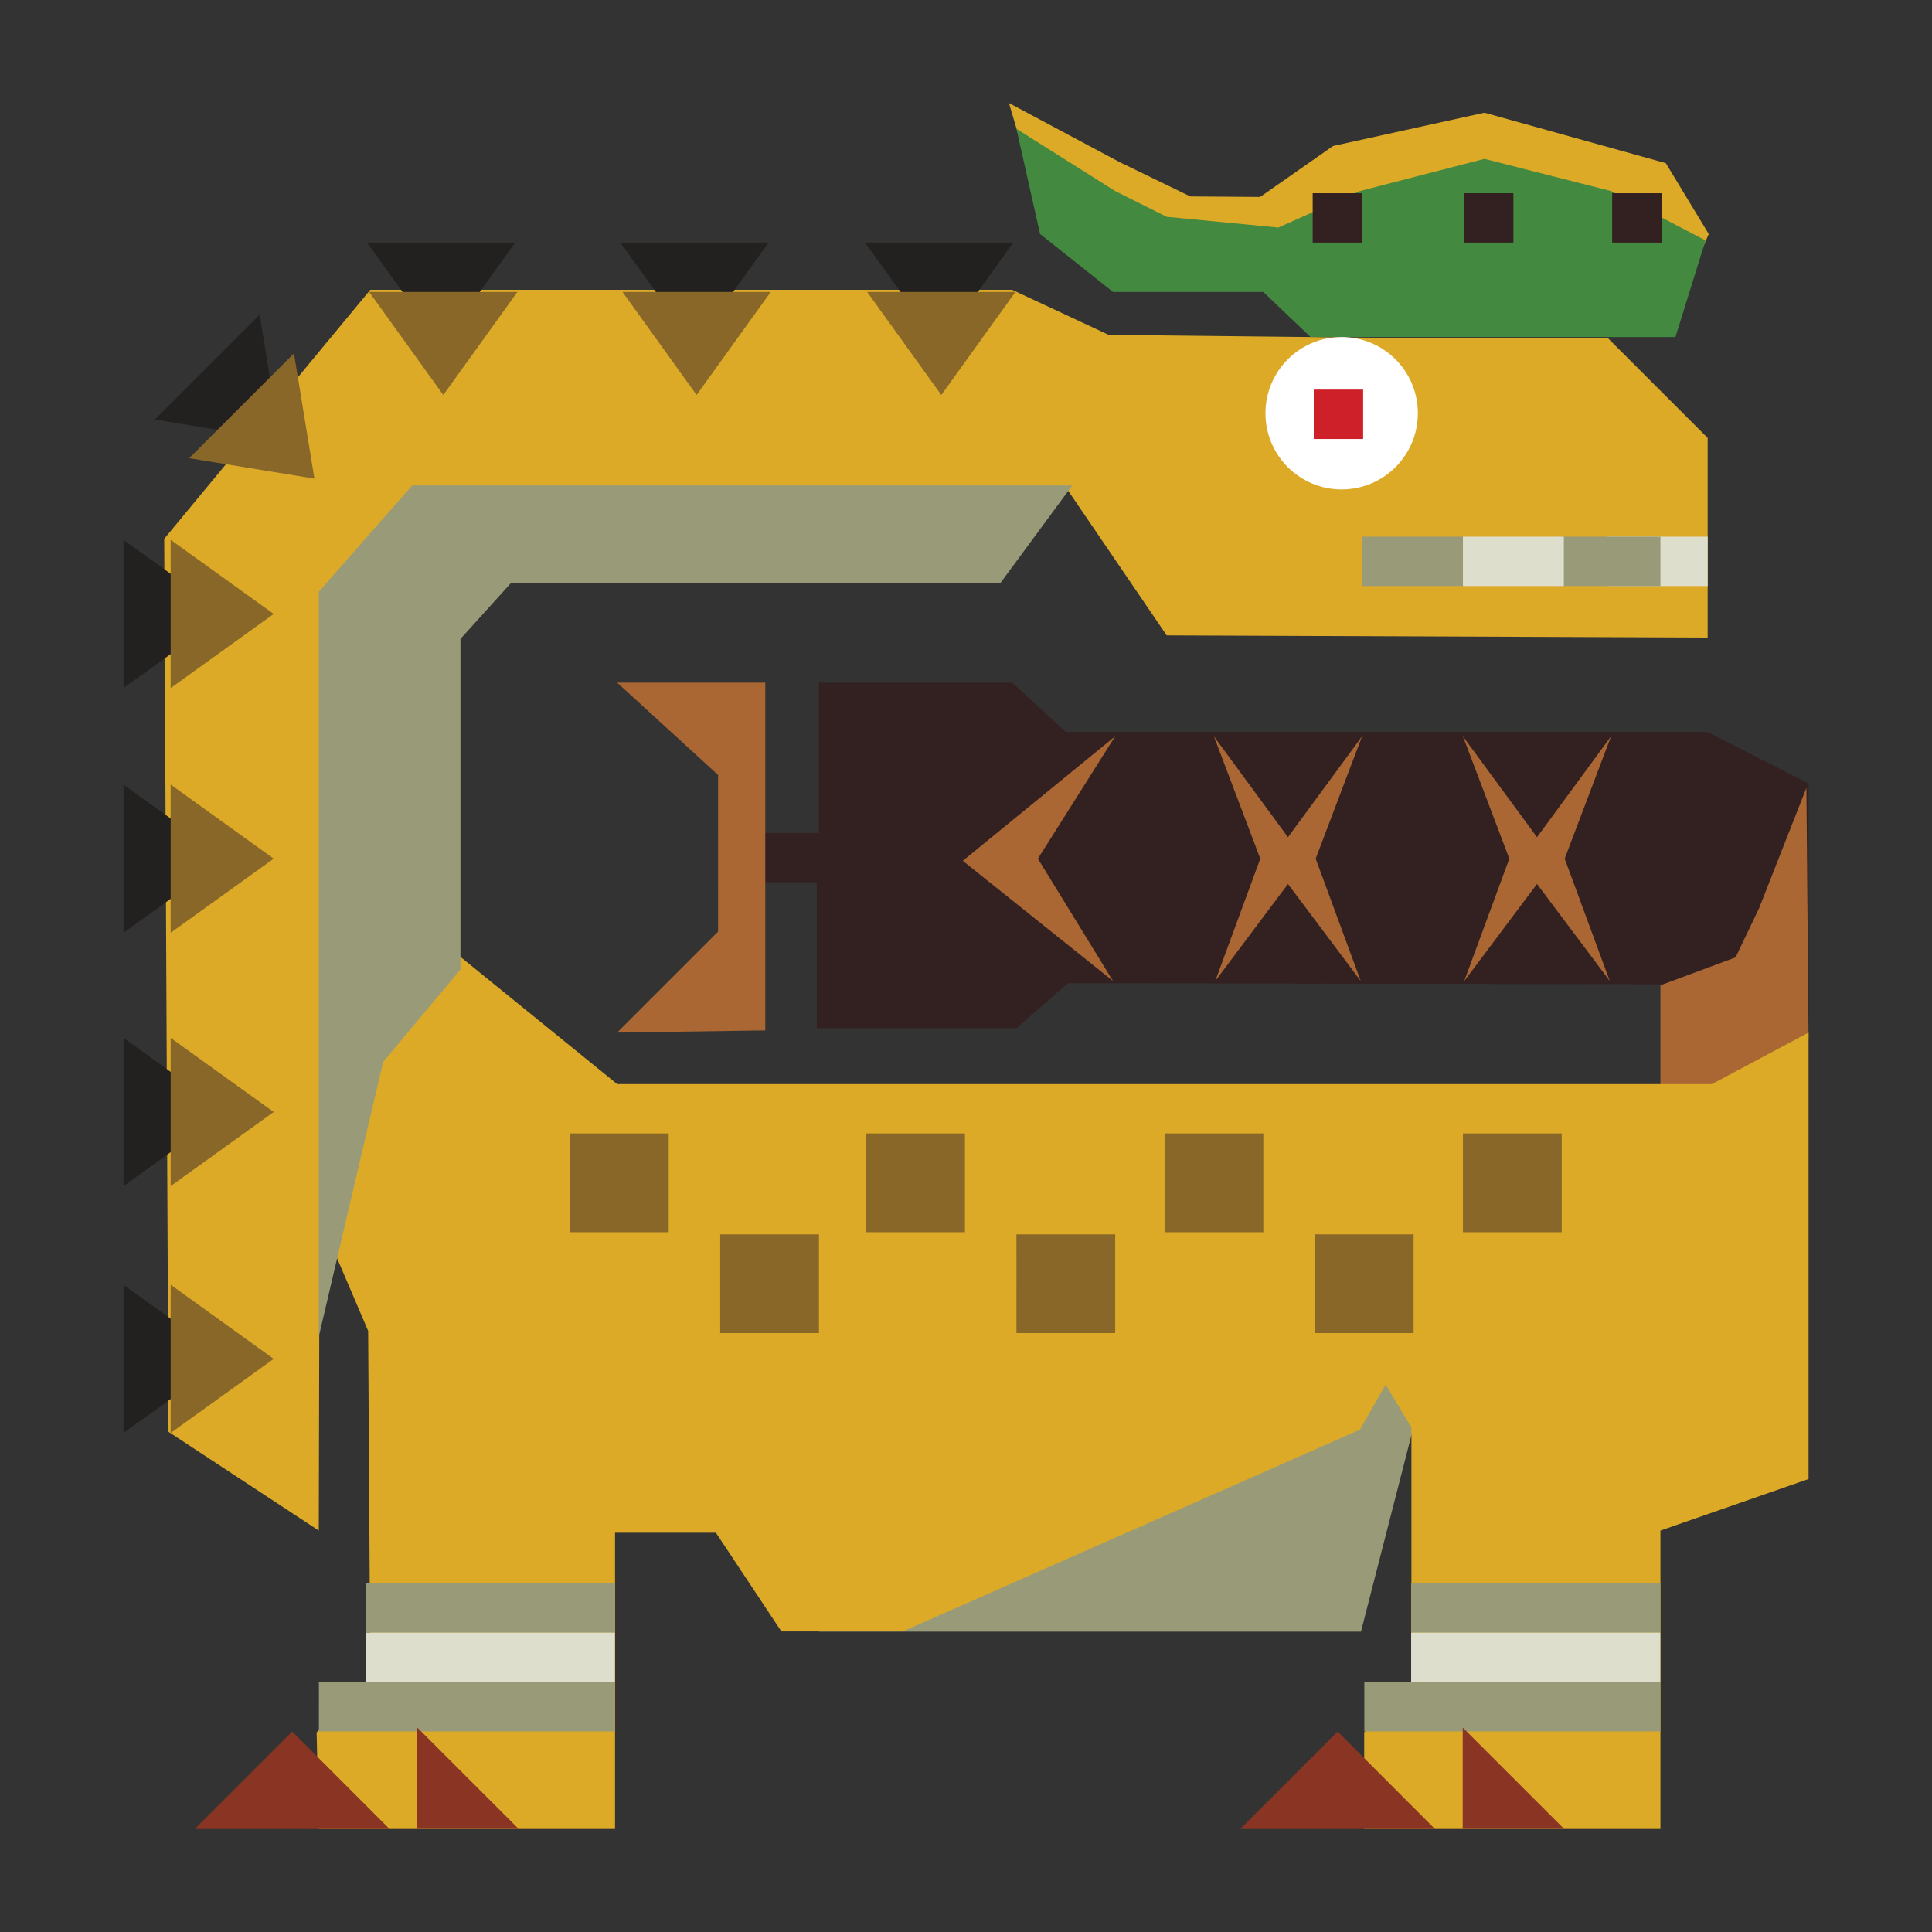 <?xml version="1.0" encoding="UTF-8" standalone="no"?>
<svg
   xmlns:dc="http://purl.org/dc/elements/1.1/"
   xmlns:cc="http://creativecommons.org/ns#"
   xmlns:rdf="http://www.w3.org/1999/02/22-rdf-syntax-ns#"
   xmlns:svg="http://www.w3.org/2000/svg"
   xmlns="http://www.w3.org/2000/svg"
   xmlns:sodipodi="http://sodipodi.sourceforge.net/DTD/sodipodi-0.dtd"
   xmlns:inkscape="http://www.inkscape.org/namespaces/inkscape"
   width="150"
   height="150"
   viewBox="0 0 150 150"
   id="svg2"
   version="1.1"
   inkscape:version="0.91 r13725"
   sodipodi:docname="Larinoth.svg">
  <rect x="0" y="0" width="150" height="150" fill="#333333" stroke="none"/>
  <defs
     id="defs56" />
  <sodipodi:namedview
     pagecolor="#ffffff"
     bordercolor="#666666"
     borderopacity="1"
     objecttolerance="10"
     gridtolerance="10"
     guidetolerance="10"
     inkscape:pageopacity="0"
     inkscape:pageshadow="2"
     inkscape:window-width="1044"
     inkscape:window-height="811"
     id="namedview54"
     showgrid="false"
     inkscape:zoom="1.5733333"
     inkscape:cx="69.746863"
     inkscape:cy="80.409856"
     inkscape:window-x="0"
     inkscape:window-y="0"
     inkscape:window-maximized="0"
     inkscape:current-layer="svg2" />
  <g
     id="g4186"
     inkscape:export-xdpi="103.19"
     inkscape:export-ydpi="103.19">
    <path
       id="path4"
       d="M55.75 64.667h7.833V53h15l4.167 3.833h49.832l7.834 4v25.833L129 86.25v-9.832l-46.084-.084-4 3.5h-15.5V68.5H55.75"
       fill="#332121" />
    <path
       id="path6"
       d="M59.416 80V53h-11.5l7.834 7.167v12.166l-7.834 7.833m38.666-23L74.75 66.834l11.666 9.335-5.834-9.5m21.568 0l3.6-9.5L99.998 65l-5.75-7.83 3.6 9.5-3.498 9.5 5.648-7.535 5.65 7.534m15.834-9.5l3.6-9.5-5.75 7.83-5.75-7.83 3.6 9.5-3.5 9.5 5.65-7.536 5.65 7.534m15.268-15l.166 19.52-3.834 3.31-7.666.5v-8l5.834-2.167 1.832-3.832"
       fill="#A63" />
    <path
       id="path8"
       d="M63.595 126.678h42.07l5.67-22.073-65.42-11.855-2.582-4.27v15.29h5"
       fill="#999B78" />
    <path
       id="path10"
       d="M130.082 24.167l2.584-6-3.332-5.5L115.25 8.75l-11.75 2.584-5.666 3.958-5.417-.04-5.5-2.67L78.334 8l2.416 8.167 5.666 4.5h11.666l3.668 3.5m31.166 60h-85l-23.038-18.7.04-16.134 11.332-11.5h46.5l7.832 11.5 42 .167V34l-7.75-7.75h-15.75l-23-.25-7.5-3.5H28.75l-16 19.333.333 69.333 11.667 7.668.06-24.332 3.773 8.83.167 27-4.167 4.168.167 7.5h23v-23h7.833l5.084 7.666h9.416l35.5-15.666 2-3.5 2 3.332v19.98l-3.667 3.688v7.5h23v-23.168l11.5-4V80.166"
       fill="#DCAA27" />
    <path
       id="path12"
       d="M130.082 26.167l2.334-7.5-7.334-3.834-9.832-2.5-9.668 2.5-6.332 2.834-8.668-.834-4-2L78.916 10l1.834 8.167 5.666 4.5h11.666l3.668 3.5"
       fill="#438A40" />
    <path
       id="path14"
       d="M35.75 49.604l3.917-4.333h38l5.583-7.58H32l-7.25 8.25v57.834l5-21.332 6-7.166"
       fill="#999B78" />
    <path
       id="path16"
       d="M67.25 88h7.667v7.668H67.25zm-23 0h7.667v7.668H44.25zm46.166 0h7.668v7.668h-7.668zm23.168 0h7.668v7.668h-7.668zm-57.667 7.834h7.667v7.666h-7.667zm23 0h7.667v7.666h-7.668zm23.167 0h7.668v7.666h-7.668z"
       fill="#886728" />
    <path
       id="path18"
       d="M72.918 26.833l5.754-8h-11.51m-13.244 8l5.754-8h-11.51m-13.912 8l5.755-8h-11.51m-6.75 15.33l-1.587-9.726-8.138 8.138m5.564 15.092l-8-5.754v11.51m8 13.244l-8-5.753v11.508m8 13.912l-8-5.754v11.508m8 13.414l-8-5.754v11.508"
       fill="#23211F" />
    <path
       id="path20"
       d="M73.084 30.667l5.754-8h-11.51m-13.244 8l5.755-8H48.33m-13.913 8l5.755-8h-11.51m-4.25 14.495l-1.588-9.726-8.137 8.14m6.563 12.09l-8-5.754v11.51m8 13.245l-8-5.754V72.42m8 13.914l-8-5.754v11.508m8 13.414l-8-5.754v11.508"
       fill="#886728" />
    <path
       id="path22"
       d="M109.562 122.928h19.342v3.832h-19.342z"
       fill="#999B78" />
    <path
       id="path24"
       d="M109.562 126.762h19.342v3.832h-19.342z"
       fill="#DDDECC" />
    <path
       id="path26"
       d="M105.926 130.594h22.98v3.834h-22.98z"
       fill="#999B78" />
    <path
       id="path28"
       d="M111.41 142l-7.555-7.56-7.558 7.56m17.267-7.875v7.865h7.866"
       fill="#8A3523" />
    <path
       id="path30"
       d="M28.396 122.928h19.342v3.832H28.396z"
       fill="#999B78" />
    <path
       id="path32"
       d="M28.396 126.762h19.342v3.832H28.396z"
       fill="#DDDECC" />
    <path
       id="path34"
       d="M24.76 130.594h22.978v3.834h-22.98z"
       fill="#999B78" />
    <path
       id="path36"
       d="M30.243 142l-7.555-7.56L15.13 142m17.267-7.875v7.865h7.866"
       fill="#8A3523" />
    <circle
       id="circle38"
       fill="#FFF"
       r="5.916"
       cy="32.084"
       cx="104.166" />
    <path
       id="path40"
       d="M101.916 15h3.834v3.834h-3.834z"
       fill="#332121" />
    <path
       id="path42"
       d="M102 30.25h3.834v3.833H102z"
       fill="#CD2029" />
    <path
       id="path44"
       d="M113.666 15h3.834v3.834h-3.834zm11.5 0H129v3.834h-3.834z"
       fill="#332121" />
    <path
       id="path46"
       d="M105.75 41.667h7.832V45.5h-7.832z"
       fill="#999B78" />
    <path
       id="path48"
       d="M124.75 41.667h7.834V45.5h-7.834z"
       fill="#DDDECC" />
    <path
       id="path50"
       d="M121.084 41.667h7.832V45.5h-7.832z"
       fill="#999B78" />
    <path
       id="path52"
       d="M113.584 41.667h7.832V45.5h-7.832z"
       fill="#DDDECC" />
  </g>
</svg>
